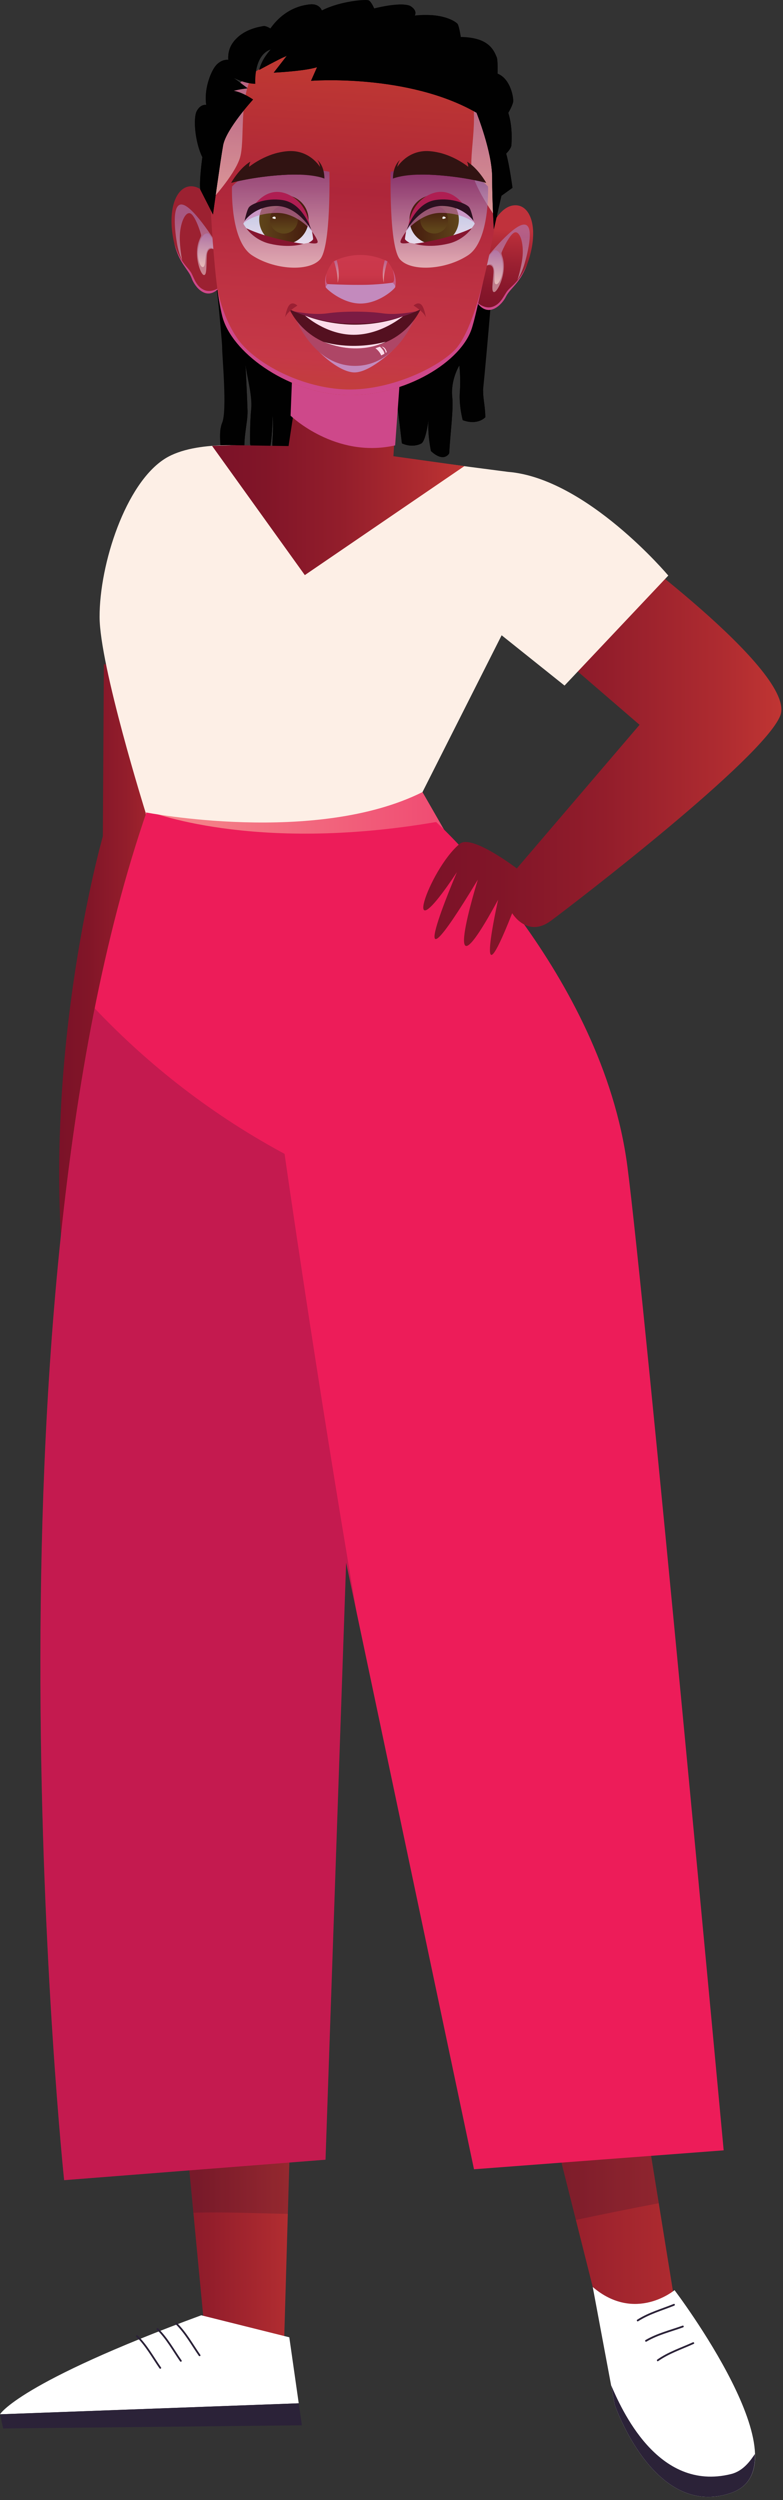 <svg width="233" height="743" viewBox="0 0 233 743" fill="none" xmlns="http://www.w3.org/2000/svg">
<rect x="0" y="0" width="233" height="743" fill="#333333" stroke="none"/>
<g style="mix-blend-mode:multiply">
<path d="M147.932 62.118C147.916 61.112 147.916 60.113 147.924 59.139C137.973 59.139 128.022 59.18 118.079 59.18H73.503C71.056 59.18 68.609 59.188 66.161 59.164C64.503 59.139 62.836 59.131 61.186 59.277C63.039 68.099 66.105 101.237 66.096 103.055C66.08 105.895 67.649 122.054 66.096 125.658C64.552 129.261 66.462 137.937 66.462 137.937C70.714 140.396 73.047 136.914 73.047 136.914C71.991 130.917 73.771 125.877 73.665 122.095C73.56 118.321 73.047 108.079 73.047 108.079C73.308 111.357 75.194 117.534 74.755 121.616C74.316 125.698 74.43 131.874 74.43 131.874C74.535 133.652 79.503 135.892 80.121 133.952C81.121 130.787 81.112 123.474 81.112 123.474C81.112 123.474 81.429 126.201 81.112 130.462C80.795 134.723 81.982 138.327 81.982 138.327C84.169 140.729 87.34 138.546 87.34 138.546C87.34 138.497 87.34 134.812 87.998 131.452C88.657 128.068 87.998 120.009 87.998 120.009C87.998 120.009 88.657 123.702 88.901 127.743C89.145 131.785 88.901 136.533 88.901 136.533C92.128 137.588 95.982 136.923 95.982 136.923C98.169 131.477 97.291 115.837 97.291 115.837C97.291 115.837 97.876 118.832 98.494 122.712C99.112 126.591 98.494 136.914 98.494 136.914C102.429 138.018 105.242 136.354 105.242 136.354C105.104 131.55 105.998 117.688 105.998 117.688C105.998 117.688 108.559 123.255 108.99 128.717C109.429 134.179 108.884 137.564 108.99 139.317C109.258 143.667 114.169 138.432 114.169 138.432C117.079 133.92 117.86 117.688 117.86 117.688C118.421 121.616 119.6 131.769 119.6 131.769C122.99 133.295 125.429 131.769 125.429 131.769C126.705 130.933 127.486 125.146 127.559 124.603C127.112 128.742 128.242 134.058 128.242 134.058C132.152 137.669 133.673 134.731 133.673 134.731C133.998 128.693 134.981 121.705 134.583 118.004C134.038 112.875 136.689 108.614 136.689 108.614C136.689 108.614 137.144 112.283 136.843 116.438C136.534 120.585 137.705 124.879 137.705 124.879C142.209 126.526 144.42 124.002 144.42 124.002C144.38 119.977 143.469 118.037 143.876 114.539C144.274 111.049 148.063 69.479 147.949 62.118H147.932Z" fill="#010101"/>
<g style="mix-blend-mode:multiply">
<path d="M145.469 94.062C146.892 84.883 147.486 66.776 147.933 62.118C148.03 61.12 147.916 60.121 147.925 59.139C137.973 59.139 128.022 59.18 118.079 59.18H73.495C71.048 59.18 68.601 59.188 66.153 59.164C64.495 59.148 62.828 59.131 61.178 59.277C62.284 64.545 63.975 84.745 65.031 89.177C68.934 79.527 70.552 88.828 71.527 102.13C71.893 107.072 71.202 122.59 70.706 126.234C70.202 129.87 66.397 130.308 65.666 127.151C64.966 131.217 66.454 137.929 66.454 137.929C70.706 140.388 73.04 136.906 73.04 136.906C71.983 130.909 73.763 125.869 73.657 122.087C73.552 118.313 73.04 108.07 73.04 108.07C73.3 111.349 75.186 117.525 74.747 121.608C74.308 125.69 74.422 131.866 74.422 131.866C74.527 133.644 79.495 135.884 80.113 133.944C81.113 130.779 81.104 123.466 81.104 123.466C81.104 123.466 81.421 126.193 81.104 130.454C80.787 134.715 81.974 138.319 81.974 138.319C84.161 140.721 87.332 138.538 87.332 138.538C87.332 138.489 87.332 134.804 87.99 131.444C88.649 128.06 87.99 120.001 87.99 120.001C87.99 120.001 88.649 123.694 88.893 127.735C89.137 131.777 88.893 136.525 88.893 136.525C92.121 137.58 95.974 136.914 95.974 136.914C98.161 131.469 97.283 115.829 97.283 115.829C97.283 115.829 97.868 118.824 98.486 122.703C99.104 126.583 98.486 136.906 98.486 136.906C102.421 138.01 105.234 136.346 105.234 136.346C105.096 131.542 105.99 117.68 105.99 117.68C105.99 117.68 108.551 123.247 108.982 128.709C109.421 134.171 108.876 137.556 108.982 139.309C109.25 143.659 114.161 138.424 114.161 138.424C117.071 133.912 117.852 117.68 117.852 117.68C118.413 121.608 119.592 131.761 119.592 131.761C122.982 133.287 125.421 131.761 125.421 131.761C126.697 130.925 127.478 125.138 127.551 124.594C127.104 128.734 128.234 134.05 128.234 134.05C132.144 137.661 133.665 134.723 133.665 134.723C133.99 128.685 134.974 121.697 134.575 117.996C134.03 112.867 136.681 108.606 136.681 108.606C136.681 108.606 137.136 112.274 136.835 116.43C136.526 120.577 137.697 124.87 137.697 124.87C142.201 126.518 144.412 123.994 144.412 123.994C144.38 120.626 143.738 118.719 143.77 116.138C143.77 116.138 141.648 120.066 140.77 118.613C139.892 117.16 139.608 111.228 140.193 106.423C140.778 101.618 145.477 94.054 145.477 94.054L145.469 94.062ZM76.617 129.691C75.861 128.928 76.04 124.343 75.714 121.356C74.999 114.88 73.324 99.865 74.227 100.092C75.105 100.312 78.966 106.959 79.234 108.16C79.503 109.361 79.113 124.124 79.113 125.869C79.113 127.614 77.365 130.454 76.609 129.691H76.617ZM133.039 127.614C132.933 130.016 130.299 134.139 129.9 133.043C129.51 131.948 128.405 114.003 128.291 110.181C128.185 106.358 131.087 95.491 132.689 93.77C133.974 92.39 133.136 125.203 133.03 127.605L133.039 127.614Z" fill="#010101"/>
</g>
</g>
<path d="M30.91 197.435L30.601 248.557C30.601 248.557 6.691 331.859 23.748 409.667C40.812 487.483 57.137 197.557 57.137 197.557L30.91 197.427V197.435Z" fill="url(#paint0_linear_2_958)"/>
<path d="M105.275 397.112L187.314 723.129L219.753 719.388L201.038 685.763L150.38 372.65L105.275 397.112Z" fill="url(#paint1_linear_2_958)"/>
<path opacity="0.2" d="M196.021 654.785L150.38 372.65L105.275 397.112L171.363 659.76C179.566 658.007 187.786 656.367 196.021 654.793V654.785Z" fill="#201829"/>
<path d="M93.746 379.954L84.259 705.663L60.674 690.43L29.634 364.891L93.746 379.954Z" fill="url(#paint2_linear_2_958)"/>
<path opacity="0.2" d="M85.649 657.966L93.746 379.954L29.625 364.891L57.544 657.625C66.909 657.325 76.405 657.804 85.649 657.958V657.966Z" fill="#201829"/>
<path d="M40.723 208.034L47.105 290.663L149.681 277.101L119.795 225.094L40.723 208.034Z" fill="url(#paint3_linear_2_958)"/>
<path d="M43.755 240.92C43.755 240.92 74.966 253.711 129.787 244.296C129.787 244.296 179.209 289.372 186.696 346.663C191.948 386.877 215.346 639.072 215.346 639.072L141.047 644.696L73.153 323.005L106.844 352.896L96.86 641.856L19.081 647.935C19.081 647.935 -7.951 390.262 43.755 240.92Z" fill="#ED1C59"/>
<path d="M154.786 184.807L190.314 215.412L153.786 258.102C153.786 258.102 140.412 247.867 136.843 250.757C127.608 258.248 118.258 285.85 135.957 259.222C135.957 259.222 117.421 302.407 142.193 261.437C142.193 261.437 129.705 301.498 148.233 267.386C148.233 267.386 140.559 301.473 152.412 271.404C152.412 271.404 156.859 278.895 163.941 273.644C171.022 268.393 226.923 225.605 232.175 212.725C237.427 199.854 181.152 159.12 181.152 159.12L154.778 184.807H154.786Z" fill="url(#paint4_linear_2_958)"/>
<path opacity="0.2" d="M84.69 342.93C60.601 329.985 42.032 314.288 28.178 299.672C-1.756 449.232 19.073 647.935 19.073 647.935L96.852 641.856L102.982 464.376L106.169 479.496C93.999 408.36 84.682 342.93 84.682 342.93H84.69Z" fill="#201829"/>
<path opacity="0.2" d="M125.722 235.401L119.803 225.094L40.731 208.034L43.308 241.432C66.227 243.298 98.803 243.712 125.722 235.401Z" fill="#201829"/>
<path d="M76.283 132.751C76.283 132.751 58.349 130.478 49.089 136.314C37.382 143.699 29.609 167.584 29.634 183.346C29.658 197.849 43.308 241.431 43.308 241.431C43.308 241.431 93.909 251.276 125.722 235.401L149.274 188.8L167.989 203.749L198.867 171.058C198.867 171.058 174.534 142.1 151.144 140.234L129.624 137.434C129.624 137.434 80.031 159.85 76.283 132.759V132.751Z" fill="#FDEFE6"/>
<path d="M59.885 688.093L86.088 694.634L88.893 714.25L0 717.521C0 717.521 5.293 708.179 59.885 688.093Z" fill="white"/>
<path d="M0 717.521L88.901 714.25L89.836 720.792L0.935 721.725L0 717.521Z" fill="#2B2238"/>
<path d="M52.235 690.706C55.048 693.449 56.926 696.931 59.154 700.128C59.349 700.412 59.82 700.145 59.617 699.861C57.365 696.63 55.462 693.108 52.617 690.333C52.373 690.089 51.991 690.47 52.235 690.714V690.706Z" fill="#2B2238"/>
<path d="M46.658 692.353C49.471 695.097 51.349 698.578 53.576 701.776C53.772 702.06 54.243 701.792 54.04 701.508C51.788 698.278 49.885 694.756 47.04 691.98C46.796 691.737 46.414 692.118 46.658 692.361V692.353Z" fill="#2B2238"/>
<path d="M40.536 694.439C43.349 697.182 45.227 700.664 47.455 703.862C47.65 704.146 48.121 703.878 47.918 703.594C45.666 700.364 43.764 696.841 40.918 694.066C40.674 693.822 40.292 694.204 40.536 694.447V694.439Z" fill="#2B2238"/>
<path d="M176.387 679.692L182.94 714.721C182.94 714.721 194.639 748.816 217.566 740.878C240.492 732.941 200.72 680.626 200.72 680.626C200.72 680.626 189.021 690.438 176.387 679.692Z" fill="white"/>
<path d="M217.566 735.271C195.55 740.765 184.769 715.565 181.851 708.877L182.94 714.721C182.94 714.721 194.639 748.816 217.566 740.879C222.907 739.028 224.818 734.759 224.647 729.313C223.403 731.115 221.305 734.337 217.566 735.271Z" fill="#2B2238"/>
<path d="M189.9 689.87C193.208 687.743 197.021 686.688 200.639 685.236C200.956 685.106 200.818 684.586 200.493 684.716C196.834 686.193 192.973 687.257 189.623 689.407C189.33 689.594 189.599 690.057 189.891 689.87H189.9Z" fill="#2B2238"/>
<path d="M192.371 695.924C195.753 693.92 199.607 693.011 203.273 691.688C203.598 691.574 203.46 691.055 203.127 691.168C199.412 692.507 195.517 693.433 192.095 695.454C191.794 695.632 192.07 696.095 192.363 695.916L192.371 695.924Z" fill="#2B2238"/>
<path d="M195.859 701.719C199.086 699.439 202.875 698.213 206.444 696.59C206.761 696.444 206.485 695.981 206.176 696.127C202.607 697.75 198.818 698.976 195.59 701.257C195.314 701.451 195.582 701.922 195.859 701.719Z" fill="#2B2238"/>
<path d="M90.942 99.24L85.869 132.564L69.787 132.313L63.097 132.499L90.706 170.92L138.177 138.53L117.071 135.583L119.836 90.353L90.942 99.24Z" fill="url(#paint5_linear_2_958)"/>
<g style="mix-blend-mode:multiply">
<path d="M86.47 123.539C86.47 123.539 99.738 136.387 117.583 132.369L118.909 114.084C118.909 114.084 109.275 120.131 86.877 113.11L86.47 123.539Z" fill="#CE488A"/>
</g>
<path d="M157.754 75.777C157.477 76.792 157.184 77.701 156.884 78.512C156.884 78.528 156.876 78.537 156.867 78.553C154.689 84.347 151.827 85.573 150.55 88.178C149.445 90.426 145.364 94.825 141.884 89.793C141.876 89.793 141.868 89.777 141.868 89.777C141.868 89.777 144.803 70.331 146.453 66.858C146.453 66.858 148.843 61.647 152.632 61.063C157.502 60.308 160.16 66.793 157.754 75.777Z" fill="url(#paint6_linear_2_958)"/>
<path style="mix-blend-mode:multiply" opacity="0.6" d="M143.876 77.733C143.876 77.733 152.038 67.264 155.681 66.76C159.323 66.257 156.973 75.404 156.071 78.447C155.168 81.491 153.973 83.244 153.973 83.244C153.973 83.244 155.095 79.657 155.445 76.719C155.949 72.498 154.811 68.789 153.282 69.049C151.754 69.309 149.404 74.511 149.242 75.104C149.071 75.704 150.144 76.849 149.884 80.135C149.624 83.422 147.843 86.896 146.99 86.799C146.136 86.709 146.664 84.064 146.843 80.996C147.022 77.928 144.583 78.382 143.404 80.314L143.868 77.725L143.876 77.733Z" fill="url(#paint7_linear_2_958)"/>
<path style="mix-blend-mode:multiply" opacity="0.6" d="M143.412 80.314C143.412 80.314 145.518 77.506 146.599 78.902C147.681 80.298 146.632 83.925 147.494 84.421C148.355 84.916 149.721 82.01 149.648 79.275C149.575 76.54 148.64 74.04 147.071 74.406L143.868 77.733L143.404 80.322L143.412 80.314Z" fill="url(#paint8_linear_2_958)"/>
<g style="mix-blend-mode:multiply">
<path d="M156.859 78.561C154.681 84.356 151.819 85.581 150.542 88.186C149.437 90.434 145.355 94.833 141.876 89.801C142.087 89.996 144.169 91.895 146.421 91.222C148.803 90.507 149.672 88.381 150.762 86.75C151.835 85.118 154.437 84.112 156.859 78.561Z" fill="#CE488A"/>
</g>
<path d="M51.324 69.552C51.479 70.591 51.666 71.532 51.869 72.376L51.885 72.417C53.373 78.431 56.072 79.981 57.04 82.708C57.869 85.062 61.414 89.907 65.462 85.321C65.47 85.321 65.479 85.305 65.479 85.305C65.479 85.305 64.836 65.648 63.6 62.012C63.6 62.012 61.836 56.559 58.137 55.536C53.389 54.213 49.991 60.349 51.324 69.552Z" fill="url(#paint9_linear_2_958)"/>
<path style="mix-blend-mode:multiply" opacity="0.6" d="M64.877 73.107C64.877 73.107 57.991 61.761 54.43 60.836C50.869 59.91 52.129 69.268 52.674 72.393C53.218 75.517 54.194 77.4 54.194 77.4C54.194 77.4 53.503 73.707 53.495 70.753C53.495 66.509 55.048 62.954 56.544 63.384C58.04 63.814 59.755 69.26 59.853 69.869C59.95 70.485 58.755 71.5 58.625 74.787C58.495 78.074 59.861 81.734 60.714 81.742C61.568 81.75 61.357 79.064 61.544 75.996C61.731 72.928 64.088 73.659 65.04 75.72L64.877 73.099V73.107Z" fill="url(#paint10_linear_2_958)"/>
<path style="mix-blend-mode:multiply" opacity="0.6" d="M65.031 75.728C65.031 75.728 63.267 72.693 62.031 73.951C60.796 75.209 61.414 78.942 60.495 79.332C59.576 79.721 58.56 76.678 58.958 73.967C59.349 71.257 60.576 68.887 62.088 69.43L64.877 73.107L65.04 75.728H65.031Z" fill="url(#paint11_linear_2_958)"/>
<g style="mix-blend-mode:multiply">
<path d="M51.885 72.417C53.373 78.431 56.072 79.981 57.04 82.708C57.869 85.061 61.413 89.907 65.462 85.321C65.226 85.492 62.942 87.131 60.779 86.198C58.495 85.216 57.877 82.992 56.991 81.255C56.113 79.51 53.649 78.212 51.893 72.409L51.885 72.417Z" fill="#CE488A"/>
</g>
<path d="M143.965 82.935C143.941 83.033 143.9 83.203 143.835 83.439C142.559 88.641 141.144 95.637 140.152 98.25C136.282 108.436 118.917 118.353 101.893 117.363C84.868 116.365 68.779 104.491 66.137 93.924C65.828 92.683 65.495 91.067 65.17 89.16C64.023 82.497 63.039 69.698 62.6 59.813C62.105 48.589 62.519 37.697 64.836 32.617C66.462 29.054 70.234 25.02 75.584 21.563C83.511 16.425 94.925 12.546 107.998 13.309C129.908 14.591 145.632 28.266 148.607 37.519C151.29 45.87 147.615 67.848 143.957 82.943L143.965 82.935Z" fill="url(#paint12_linear_2_958)"/>
<g style="mix-blend-mode:multiply">
<path d="M143.843 83.439C142.567 88.641 141.152 95.637 140.16 98.25C136.29 108.436 118.925 118.354 101.901 117.363C84.877 116.365 68.787 104.491 66.145 93.924C65.836 92.683 65.503 91.068 65.178 89.16L64.584 85.078C64.584 85.078 65.641 93.105 70.43 100.296C75.218 107.478 88.641 114.92 102.006 115.7C115.364 116.479 130.291 109.361 135.469 103.85C139.998 99.029 143.16 86.076 143.843 83.439Z" fill="#CE488A"/>
</g>
<path style="mix-blend-mode:multiply" opacity="0.6" d="M71.283 47.266C69.478 52.395 62.828 59.562 62.609 59.797C62.113 48.581 62.527 37.689 64.844 32.609C66.47 29.046 70.243 25.012 75.592 21.555C70.763 29.038 73.121 42.064 71.291 47.266H71.283Z" fill="url(#paint13_linear_2_958)"/>
<path style="mix-blend-mode:multiply" opacity="0.6" d="M140.502 51.316C141.697 56.615 147.461 64.52 147.656 64.772C149.461 53.686 150.323 42.827 148.616 37.502C147.42 33.777 144.144 29.33 139.234 25.272C143.16 33.266 139.29 45.927 140.502 51.308V51.316Z" fill="url(#paint14_linear_2_958)"/>
<path style="mix-blend-mode:multiply" opacity="0.6" d="M116.25 51.048C116.25 51.048 115.706 73.545 119.096 77.173C122.478 80.801 132.665 80.216 139.274 75.866C145.884 71.516 145.225 55.447 145.225 55.447C145.225 55.447 139.299 48.58 129.104 49.514C118.917 50.447 116.25 51.048 116.25 51.048Z" fill="url(#paint15_linear_2_958)"/>
<path style="mix-blend-mode:multiply" opacity="0.6" d="M98.015 51.048C98.015 51.048 98.559 73.545 95.169 77.173C91.787 80.801 81.6 80.216 74.991 75.866C68.381 71.516 69.04 55.447 69.04 55.447C69.04 55.447 74.966 48.58 85.161 49.514C95.348 50.447 98.015 51.048 98.015 51.048Z" fill="url(#paint16_linear_2_958)"/>
<path d="M117.608 85.289C117.608 85.289 117.421 85.865 115.218 85.938C113.023 86.027 110.974 87.935 107.25 87.935C103.527 87.935 101.665 86.019 99.462 85.938C97.267 85.857 96.893 85.289 96.893 85.289C96.568 83.861 96.771 82.465 97.177 81.272C97.177 81.272 97.186 81.239 97.186 81.223C97.909 79.129 99.21 77.66 99.21 77.66C104.437 75.144 110.047 75.144 115.275 77.66C115.275 77.66 116.112 78.601 116.811 80.054V80.07C117.486 81.474 118.039 83.341 117.592 85.289H117.608Z" fill="url(#paint17_linear_2_958)"/>
<path d="M112.624 86.644C112.624 86.644 114.315 85.2 116.405 85.825L112.624 86.644Z" fill="#822852"/>
<path d="M98.34 85.833C98.34 85.833 100.47 85.2 102.608 86.896L98.34 85.833Z" fill="#822852"/>
<g style="mix-blend-mode:multiply" opacity="0.6">
<path d="M117.608 85.289C117.608 85.289 117.421 85.865 115.218 85.938C113.023 86.027 110.974 87.935 107.25 87.935C103.527 87.935 101.665 86.019 99.462 85.938C97.267 85.857 96.893 85.289 96.893 85.289C96.568 83.86 96.771 82.465 97.177 81.271C97.096 81.62 96.633 83.885 97.511 84.437C98.462 85.029 103.86 84.68 107.25 84.68C110.641 84.68 116.405 84.688 117.055 83.796C117.673 82.935 116.901 80.322 116.828 80.078C117.502 81.482 118.055 83.349 117.608 85.297V85.289Z" fill="#CC77B1"/>
</g>
<path style="mix-blend-mode:multiply" opacity="0.6" d="M115.283 77.66C115.283 77.66 114.071 81.393 114.218 84.006C114.218 84.006 113.315 81.458 114.51 77.311L115.283 77.66Z" fill="url(#paint18_linear_2_958)"/>
<path style="mix-blend-mode:multiply" opacity="0.6" d="M99.413 77.66C99.413 77.66 100.625 81.393 100.478 84.006C100.478 84.006 101.381 81.458 100.186 77.311L99.413 77.66Z" fill="url(#paint19_linear_2_958)"/>
<g style="mix-blend-mode:multiply">
<path d="M97.519 84.429C97.519 84.429 97.007 84.997 96.901 85.289C96.795 85.581 101.722 90.215 107.259 90.215C112.795 90.215 117.51 85.849 117.616 85.289C117.714 84.721 116.811 84.007 116.811 84.007C116.811 84.007 112.486 84.672 107.259 84.672C102.031 84.672 97.519 84.429 97.519 84.429Z" fill="#C38ABD"/>
</g>
<g style="mix-blend-mode:multiply">
<path d="M96.543 53.077C96.543 53.077 94.446 52.095 89.381 51.908C87.877 51.851 86.112 51.867 84.072 51.997C75.121 52.565 68.812 54.335 68.812 54.335C68.869 54.164 71.332 49.944 74.495 48.061C74.47 48.102 74.08 48.824 74.129 49.603C74.129 49.603 77.755 46.6 82.771 45.383C83.706 45.156 84.69 44.993 85.706 44.92C92.177 44.466 95.234 49.627 95.234 49.627C95.234 49.627 95.08 48.288 94.389 47.485C94.389 47.485 96.494 48.97 96.543 53.077Z" fill="#311312"/>
<g style="mix-blend-mode:multiply">
<path d="M89.381 51.908C87.877 51.851 86.113 51.867 84.072 51.997C75.121 52.565 68.812 54.335 68.812 54.335C68.869 54.164 71.332 49.944 74.495 48.061C74.471 48.102 74.08 48.824 74.129 49.603C74.129 49.603 77.755 46.6 82.771 45.383C80.999 46.332 77.145 48.483 74.918 51.77C74.918 51.77 79.755 49.936 89.389 51.908H89.381Z" fill="#311312"/>
</g>
<path d="M116.925 53.077C116.925 53.077 119.023 52.095 124.088 51.908C125.592 51.851 127.356 51.867 129.397 51.997C138.348 52.565 144.656 54.335 144.656 54.335C144.6 54.164 142.136 49.944 138.974 48.061C138.998 48.102 139.388 48.824 139.339 49.603C139.339 49.603 135.713 46.6 130.697 45.383C129.762 45.156 128.779 44.993 127.762 44.92C121.291 44.466 118.234 49.627 118.234 49.627C118.234 49.627 118.389 48.288 119.08 47.485C119.08 47.485 116.974 48.97 116.925 53.077Z" fill="#311312"/>
<g style="mix-blend-mode:multiply">
<path d="M124.088 51.908C125.592 51.851 127.356 51.867 129.396 51.997C138.348 52.565 144.656 54.335 144.656 54.335C144.6 54.164 142.136 49.944 138.974 48.061C138.998 48.102 139.388 48.824 139.339 49.603C139.339 49.603 135.713 46.6 130.697 45.383C132.47 46.332 136.323 48.483 138.551 51.77C138.551 51.77 133.713 49.936 124.079 51.908H124.088Z" fill="#311312"/>
</g>
</g>
<path d="M141.258 66.492C141.258 66.492 139.599 69.998 134.356 71.467C129.112 72.936 123.502 72.985 120.079 71.573C120.079 71.573 120.226 70.396 120.827 68.797C121.876 66.029 124.323 62.004 129.803 60.665C137.412 58.815 140.486 64.723 141.128 66.176C141.209 66.379 141.258 66.492 141.258 66.492Z" fill="url(#paint20_linear_2_958)"/>
<path d="M129.201 72.603C133.256 72.603 136.543 69.322 136.543 65.275C136.543 61.227 133.256 57.946 129.201 57.946C125.147 57.946 121.86 61.227 121.86 65.275C121.86 69.322 125.147 72.603 129.201 72.603Z" fill="url(#paint21_linear_2_958)"/>
<path style="mix-blend-mode:multiply" d="M129.201 69.414C131.491 69.414 133.347 67.561 133.347 65.275C133.347 62.989 131.491 61.136 129.201 61.136C126.911 61.136 125.055 62.989 125.055 65.275C125.055 67.561 126.911 69.414 129.201 69.414Z" fill="url(#paint22_linear_2_958)"/>
<g style="mix-blend-mode:multiply" opacity="0.6">
<path d="M141.136 66.176C139.234 64.715 135.884 63.262 131.201 63.262C125.413 63.262 121.039 68.343 120.836 68.797C121.884 66.029 124.331 62.004 129.811 60.665C137.421 58.815 140.494 64.723 141.136 66.176Z" fill="#CC77B1"/>
</g>
<path d="M121.535 67.215C121.535 67.215 121.949 60.251 128.193 57.654C135.998 54.407 140.234 64.544 140.234 64.544C140.234 64.544 130.795 53.961 121.535 67.215Z" fill="#AF1E52"/>
<path d="M123.356 72.409C123.99 72.482 134.356 70.793 140.331 67.831C140.494 67.75 138.112 71.272 133.534 72.384C127.266 73.91 123.356 72.409 123.356 72.409Z" fill="#86152F"/>
<path d="M120.836 68.797C120.836 68.797 118.974 71.297 119.177 71.995C119.388 72.685 121.86 72.141 121.86 72.141C121.86 72.141 120.502 71.427 120.51 70.988C120.518 70.55 120.836 68.805 120.836 68.805V68.797Z" fill="#86152F"/>
<path d="M140.916 65.721C140.916 65.721 140.29 62.532 139.599 61.582C138.908 60.633 134.559 58.685 129.624 59.44C124.689 60.194 122.169 65.145 120.998 68.375C120.998 68.375 125.128 61.079 131.64 61.201C138.152 61.331 140.925 65.713 140.925 65.713L140.916 65.721Z" fill="#2B101F"/>
<path d="M131.844 64.39C131.616 64.463 131.575 65.121 131.844 65.056C132.112 64.991 132.616 64.966 132.616 64.723C132.616 64.479 132.144 64.293 131.844 64.39Z" fill="white"/>
<path d="M72.421 66.508C72.421 66.508 74.08 70.015 79.324 71.484C84.568 72.953 90.177 73.001 93.6 71.589C93.6 71.589 93.454 70.412 92.852 68.813C91.803 66.046 89.356 62.02 83.877 60.681C76.267 58.831 73.194 64.739 72.552 66.192C72.47 66.395 72.421 66.508 72.421 66.508Z" fill="url(#paint23_linear_2_958)"/>
<path d="M89.671 70.474C92.538 67.612 92.538 62.972 89.671 60.11C86.804 57.248 82.156 57.248 79.289 60.11C76.422 62.972 76.422 67.612 79.289 70.474C82.156 73.336 86.804 73.336 89.671 70.474Z" fill="url(#paint24_linear_2_958)"/>
<path style="mix-blend-mode:multiply" d="M87.412 68.219C89.031 66.602 89.031 63.982 87.412 62.365C85.793 60.749 83.167 60.749 81.548 62.365C79.929 63.982 79.929 66.602 81.548 68.219C83.167 69.835 85.793 69.835 87.412 68.219Z" fill="url(#paint25_linear_2_958)"/>
<g style="mix-blend-mode:multiply" opacity="0.6">
<path d="M72.552 66.192C74.454 64.731 77.804 63.278 82.487 63.278C88.275 63.278 92.649 68.359 92.852 68.813C91.803 66.046 89.356 62.02 83.877 60.681C76.267 58.831 73.194 64.739 72.552 66.192Z" fill="#CC77B1"/>
</g>
<path d="M92.145 67.231C92.145 67.231 91.73 60.267 85.486 57.67C77.682 54.424 73.446 64.561 73.446 64.561C73.446 64.561 82.885 53.977 92.145 67.231Z" fill="#AF1E52"/>
<path d="M90.332 72.425C89.698 72.498 79.332 70.81 73.356 67.848C73.194 67.766 75.576 71.289 80.153 72.401C86.421 73.926 90.332 72.425 90.332 72.425Z" fill="#86152F"/>
<path d="M92.852 68.814C92.852 68.814 94.714 71.313 94.511 72.011C94.299 72.701 91.828 72.157 91.828 72.157C91.828 72.157 93.185 71.443 93.177 71.005C93.169 70.567 92.852 68.822 92.852 68.822V68.814Z" fill="#86152F"/>
<path d="M72.763 65.737C72.763 65.737 73.389 62.548 74.08 61.598C74.771 60.649 79.121 58.701 84.055 59.456C88.99 60.21 91.511 65.161 92.681 68.391C92.681 68.391 88.551 61.095 82.039 61.217C75.527 61.347 72.755 65.729 72.755 65.729L72.763 65.737Z" fill="#2B101F"/>
<path d="M81.836 64.406C82.064 64.48 82.104 65.137 81.836 65.072C81.568 65.007 81.064 64.983 81.064 64.739C81.064 64.496 81.535 64.309 81.836 64.406Z" fill="white"/>
<g style="mix-blend-mode:multiply">
<path d="M94.885 104.499C94.885 104.499 100.381 110.229 105.047 110.667C109.714 111.106 116.86 104.134 116.86 104.134C116.86 104.134 106.12 113.654 94.885 104.499Z" fill="#C38ABD"/>
</g>
<path d="M87.43 93.332C87.43 93.332 92.617 108.744 105.649 108.744C118.681 108.744 123.868 93.389 123.868 93.389L105.893 100.344L87.43 93.332Z" fill="#AE4666"/>
<path d="M105.649 96.124C94.885 96.302 86.161 91.936 86.161 91.936C86.161 91.936 91.055 103.493 105.649 103.493C120.242 103.493 125.136 91.936 125.136 91.936C125.136 91.936 116.421 96.302 105.649 96.124Z" fill="#541020"/>
<path d="M113.811 93.113C109.283 92.455 102.023 92.455 97.495 93.113C92.966 93.77 87.438 92.504 87.438 92.504C87.438 92.504 95.885 96.456 105.657 96.124C115.429 96.465 123.876 92.504 123.876 92.504C123.876 92.504 118.348 93.778 113.819 93.113H113.811Z" fill="#7B1B43"/>
<path d="M90.771 93.786C90.771 93.786 96.999 99.5 105.25 99.5C113.502 99.5 119.909 93.989 119.909 93.989C119.909 93.989 114.023 96.489 105.584 96.489C97.145 96.489 90.771 93.786 90.771 93.786Z" fill="#FBDCEA"/>
<path d="M123.071 90.824C123.071 90.824 126.128 92.634 126.722 94.322C126.722 94.322 126.275 91.23 125.25 90.442C124.226 89.655 123.071 90.824 123.071 90.824Z" fill="url(#paint26_linear_2_958)"/>
<path d="M88.495 90.824C88.495 90.824 85.438 92.634 84.844 94.322C84.844 94.322 85.291 91.23 86.316 90.442C87.34 89.655 88.495 90.824 88.495 90.824Z" fill="url(#paint27_linear_2_958)"/>
<g style="mix-blend-mode:soft-light">
<path d="M111.706 103.493C111.706 103.493 112.86 104.24 113.437 105.635L114.38 105.149C114.38 105.149 114.494 104.361 113.047 103.03L111.714 103.493H111.706Z" fill="#FBDCEA"/>
</g>
<g style="mix-blend-mode:soft-light">
<path d="M113.559 103.03C113.559 103.03 114.681 103.607 114.803 104.905L115.08 104.605C115.08 104.605 114.779 103.225 113.689 103.03H113.567H113.559Z" fill="#FBDCEA"/>
</g>
<path d="M96.186 101.561C96.186 101.561 104.234 104.329 114.803 101.561C114.803 101.561 106.998 106.025 96.186 101.561Z" fill="#FBDCEA"/>
<g style="mix-blend-mode:multiply">
<path d="M152.689 30.368C152.29 31.886 151.25 33.525 151.25 33.525C152.64 37.973 152.193 42.274 152.193 43.021C152.193 44.133 150.615 45.651 150.615 45.651C151.542 48.686 152.502 55.82 152.502 55.82L149.209 58.182L146.957 68.099C146.957 68.099 146.461 60.397 146.453 52.711C146.453 45.034 141.803 33.509 141.803 33.509C121.38 21.782 92.543 24.014 92.543 24.014L94.332 19.972C90.397 21.181 81.438 21.587 81.438 21.587L85.381 16.514C82.389 17.894 77.291 20.686 77.129 20.775C77.828 17.545 80.543 14.713 80.543 14.713C75.348 16.531 75.974 24.906 75.974 24.906C72.926 24.906 69.657 23.202 69.657 23.202C71.942 24.906 73.706 26.237 73.706 26.237C70.901 26.538 69.527 26.992 69.527 26.992C72.348 27.447 75.308 29.573 75.308 29.573C75.308 29.573 67.251 38.362 66.389 43.216C65.527 48.069 63.381 63.725 63.381 63.725L59.609 56.331C59.227 53.831 60.218 46.706 60.218 46.706C58.048 42.315 57.389 35.035 58.601 32.908C59.812 30.782 61.381 31.188 61.381 31.188C60.666 26.846 62.544 21.489 64.243 19.468C64.479 19.193 64.714 18.957 64.958 18.762C66.454 17.529 67.942 17.756 67.942 17.756C67.942 17.756 67.649 15.427 68.901 13.309C69.251 12.716 69.649 12.188 70.08 11.718C73.064 8.439 77.6 7.92 78.308 7.749C79.112 7.562 80.454 8.455 80.454 8.455C83.438 4.243 86.95 2.555 89.405 1.833C89.405 1.833 89.413 1.833 89.421 1.833C89.576 1.792 89.722 1.751 89.868 1.711C89.885 1.711 89.893 1.711 89.909 1.703C90.194 1.63 90.454 1.573 90.698 1.524C90.714 1.524 90.738 1.524 90.755 1.516C91.324 1.402 91.779 1.346 92.08 1.313C95.055 0.932 95.771 3.107 95.771 3.107C101.315 0.274 108.844 -0.229 109.649 0.08C110.454 0.388 111.299 2.376 111.348 2.498C114.551 1.719 116.876 1.411 118.551 1.346C120.754 1.264 121.811 1.597 122.185 1.841C123.437 2.636 123.657 3.448 123.616 3.983C123.592 4.381 123.437 4.616 123.437 4.616C125.299 4.413 126.941 4.397 128.372 4.495C133.396 4.844 135.811 6.645 136.16 7.124C136.608 7.733 137.112 10.987 137.112 10.987C139.242 11.012 140.925 11.288 142.266 11.71C146.266 12.984 147.217 15.622 147.827 17.066C148.168 17.894 148.055 21.895 148.055 21.895C151.998 23.413 152.933 29.354 152.672 30.36L152.689 30.368Z" fill="#010101"/>
<g style="mix-blend-mode:multiply">
<path d="M137.12 10.987C137.12 10.987 115.649 10.379 94.332 19.98C90.397 21.189 81.438 21.595 81.438 21.595C81.438 21.595 96.259 15.784 108.486 12.903C120.714 10.022 130.339 8.528 132.535 7.595C133.591 7.149 128.526 4.568 128.38 4.495C133.404 4.844 135.819 6.645 136.169 7.124C136.616 7.733 137.12 10.987 137.12 10.987Z" fill="#010101"/>
</g>
<g style="mix-blend-mode:multiply">
<path d="M152.689 30.368C152.29 31.886 151.25 33.525 151.25 33.525C152.64 37.973 152.193 42.274 152.193 43.021C152.193 44.133 150.616 45.651 150.616 45.651C151.542 48.686 152.502 55.82 152.502 55.82L149.209 58.182L146.957 68.099C146.957 68.099 146.461 60.397 146.453 52.712C146.453 45.034 141.803 33.509 141.803 33.509C121.38 21.782 92.543 24.014 92.543 24.014C100.828 21.23 137.998 26.424 144.469 28.81C145.29 29.11 149.047 29.719 149.99 28.81C149.99 28.81 148.933 24.281 142.876 22.301C136.819 20.321 120.169 18.349 112.511 18.657C112.511 18.657 127.827 15.597 139.38 16.523C150.803 17.44 142.469 11.832 142.274 11.71C146.274 12.984 147.225 15.622 147.835 17.066C148.177 17.894 148.063 21.895 148.063 21.895C152.006 23.413 152.941 29.354 152.681 30.36L152.689 30.368Z" fill="#010101"/>
</g>
<g style="mix-blend-mode:multiply">
<path d="M109.649 0.08C108.413 2.222 90.519 11.109 89.958 11.393H89.942C89.942 11.393 89.942 11.393 89.958 11.393C90.446 11.215 104.047 6.175 111.348 2.506L109.641 0.08H109.649Z" fill="#010101"/>
</g>
<g style="mix-blend-mode:multiply">
<path d="M123.624 3.983L123.445 4.617C111.039 8.358 85.381 16.523 85.381 16.523C82.389 17.902 77.292 20.694 77.129 20.784C77.324 20.532 88.755 5.615 90.487 3.886C91.999 2.377 88.893 2.133 89.413 1.841C89.413 1.841 89.421 1.841 89.43 1.841C89.511 1.8 89.649 1.76 89.877 1.719C89.893 1.719 89.901 1.719 89.917 1.711C89.925 1.711 89.942 1.711 89.958 1.711C90.145 1.679 90.405 1.622 90.714 1.541C90.73 1.541 90.755 1.541 90.771 1.532C91.34 1.419 91.795 1.362 92.096 1.33C95.072 0.948 95.787 3.123 95.787 3.123C90.535 6.646 85.893 12.351 83.397 15.735C84.161 15.127 84.861 14.575 85.397 14.161C87.812 12.319 116.697 4.584 118.982 3.675C121.267 2.766 118.567 1.354 118.567 1.354C120.771 1.273 121.827 1.605 122.201 1.849C123.453 2.644 123.673 3.456 123.632 3.992L123.624 3.983Z" fill="#010101"/>
</g>
<g style="mix-blend-mode:multiply">
<path d="M75.975 24.922C75.975 24.922 71.056 20.483 67.942 17.756C67.942 17.756 67.649 15.427 68.901 13.309C69.251 12.716 69.649 12.188 70.08 11.718C69.259 16.393 75.975 24.922 75.975 24.922Z" fill="#010101"/>
</g>
<g style="mix-blend-mode:multiply">
<path d="M75.3 29.589C75.3 29.589 67.243 38.379 66.381 43.232C65.519 48.086 63.373 63.741 63.373 63.741L59.601 56.347C59.219 53.848 60.211 46.722 60.211 46.722C58.04 42.331 57.381 35.051 58.593 32.925C59.804 30.799 61.373 31.204 61.373 31.204C60.658 26.862 62.536 21.506 64.235 19.485C64.471 19.209 64.706 18.974 64.95 18.779C64.869 18.974 62.983 23.705 64.95 24.931C66.966 26.18 73.698 26.254 73.698 26.254C70.893 26.554 69.519 27.008 69.519 27.008C72.34 27.463 75.3 29.589 75.3 29.589Z" fill="#010101"/>
</g>
<g style="mix-blend-mode:soft-light">
<path d="M108.454 9.251C108.454 9.251 115.193 8.439 118.153 10.776L109.275 12.724C109.275 12.724 107.462 9.551 102.779 11.028L108.454 9.251Z" fill="#010101"/>
</g>
<g style="mix-blend-mode:soft-light">
<path d="M112.031 14.031C112.031 14.031 116.275 13.008 119.575 12.505C119.575 12.505 124.966 12.724 126.307 16.758L122.64 17.131C122.64 17.131 119.966 14.023 112.031 14.031Z" fill="#010101"/>
</g>
<g style="mix-blend-mode:soft-light">
<path d="M127.844 19.582C127.844 19.582 132.193 20.864 133.681 26.489L130.331 25.953C130.331 25.953 127.592 21.1 124.34 19.209L127.844 19.582Z" fill="#010101"/>
</g>
<g style="mix-blend-mode:soft-light">
<path d="M101.226 8.845L97.104 10.062C97.104 10.062 92.999 9.973 86.812 11.393L88.86 9.113C88.86 9.113 93.332 7.408 101.218 8.845H101.226Z" fill="#010101"/>
</g>
<g style="mix-blend-mode:soft-light">
<path d="M85.625 9.835C85.625 9.835 78.527 9.835 71.202 17.139L71.942 18.673C71.942 18.673 74.901 11.198 84.682 11.036L85.625 9.835Z" fill="#010101"/>
</g>
</g>
<defs>
<linearGradient id="paint0_linear_2_958" x1="17.61" y1="310.19" x2="57.145" y2="310.19" gradientUnits="userSpaceOnUse">
<stop stop-color="#7B1228"/>
<stop offset="0.21" stop-color="#811528"/>
<stop offset="0.5" stop-color="#921D2B"/>
<stop offset="0.83" stop-color="#AE2B30"/>
<stop offset="1" stop-color="#C03533"/>
</linearGradient>
<linearGradient id="paint1_linear_2_958" x1="105.275" y1="547.89" x2="219.753" y2="547.89" gradientUnits="userSpaceOnUse">
<stop stop-color="#7B1228"/>
<stop offset="0.21" stop-color="#811528"/>
<stop offset="0.5" stop-color="#921D2B"/>
<stop offset="0.83" stop-color="#AE2B30"/>
<stop offset="1" stop-color="#C03533"/>
</linearGradient>
<linearGradient id="paint2_linear_2_958" x1="29.634" y1="535.277" x2="93.746" y2="535.277" gradientUnits="userSpaceOnUse">
<stop stop-color="#7B1228"/>
<stop offset="0.21" stop-color="#811528"/>
<stop offset="0.5" stop-color="#921D2B"/>
<stop offset="0.83" stop-color="#AE2B30"/>
<stop offset="1" stop-color="#C03533"/>
</linearGradient>
<linearGradient id="paint3_linear_2_958" x1="40.723" y1="249.345" x2="149.681" y2="249.345" gradientUnits="userSpaceOnUse">
<stop stop-color="#F58D8D"/>
<stop offset="1" stop-color="#EF3E6D"/>
</linearGradient>
<linearGradient id="paint4_linear_2_958" x1="125.957" y1="221.466" x2="232.525" y2="221.466" gradientUnits="userSpaceOnUse">
<stop stop-color="#7B1228"/>
<stop offset="0.21" stop-color="#811528"/>
<stop offset="0.5" stop-color="#921D2B"/>
<stop offset="0.83" stop-color="#AE2B30"/>
<stop offset="1" stop-color="#C03533"/>
</linearGradient>
<linearGradient id="paint5_linear_2_958" x1="63.097" y1="130.633" x2="138.177" y2="130.633" gradientUnits="userSpaceOnUse">
<stop stop-color="#7B1228"/>
<stop offset="0.21" stop-color="#811528"/>
<stop offset="0.5" stop-color="#921D2B"/>
<stop offset="0.83" stop-color="#AE2B30"/>
<stop offset="1" stop-color="#C03533"/>
</linearGradient>
<linearGradient id="paint6_linear_2_958" x1="148.976" y1="101.86" x2="150.941" y2="68.228" gradientUnits="userSpaceOnUse">
<stop stop-color="#771027"/>
<stop offset="0.23" stop-color="#7B1128"/>
<stop offset="0.47" stop-color="#87172B"/>
<stop offset="0.7" stop-color="#9B2031"/>
<stop offset="0.94" stop-color="#B72D39"/>
<stop offset="1" stop-color="#C0323C"/>
</linearGradient>
<linearGradient id="paint7_linear_2_958" x1="149.497" y1="93.111" x2="150.85" y2="69.955" gradientUnits="userSpaceOnUse">
<stop stop-color="#FEE6D7"/>
<stop offset="0.99" stop-color="#AF7DB7"/>
</linearGradient>
<linearGradient id="paint8_linear_2_958" x1="146.287" y1="84.387" x2="146.874" y2="74.332" gradientUnits="userSpaceOnUse">
<stop stop-color="#FEE6D7"/>
<stop offset="0.99" stop-color="#AF7DB7"/>
</linearGradient>
<linearGradient id="paint9_linear_2_958" x1="62.953" y1="-4.96" x2="62.953" y2="-4.96" gradientUnits="userSpaceOnUse">
<stop stop-color="#771027"/>
<stop offset="0.23" stop-color="#7B1128"/>
<stop offset="0.47" stop-color="#87172B"/>
<stop offset="0.7" stop-color="#9B2031"/>
<stop offset="0.94" stop-color="#B72D39"/>
<stop offset="1" stop-color="#C0323C"/>
</linearGradient>
<linearGradient id="paint10_linear_2_958" x1="57.51" y1="87.727" x2="58.863" y2="64.571" gradientUnits="userSpaceOnUse">
<stop stop-color="#FEE6D7"/>
<stop offset="0.99" stop-color="#AF7DB7"/>
</linearGradient>
<linearGradient id="paint11_linear_2_958" x1="61.718" y1="79.436" x2="62.305" y2="69.382" gradientUnits="userSpaceOnUse">
<stop stop-color="#FEE6D7"/>
<stop offset="0.99" stop-color="#AF7DB7"/>
</linearGradient>
<linearGradient id="paint12_linear_2_958" x1="108.009" y1="13.298" x2="101.929" y2="117.354" gradientUnits="userSpaceOnUse">
<stop stop-color="#C23C31"/>
<stop offset="0.4" stop-color="#AF2739"/>
<stop offset="0.42" stop-color="#AE263A"/>
<stop offset="0.69" stop-color="#BE3243"/>
<stop offset="0.9" stop-color="#C53847"/>
<stop offset="1" stop-color="#C23F3B"/>
</linearGradient>
<linearGradient id="paint13_linear_2_958" x1="67.527" y1="60.086" x2="69.799" y2="21.212" gradientUnits="userSpaceOnUse">
<stop stop-color="#FEE6D7"/>
<stop offset="0.99" stop-color="#AF7DB7"/>
</linearGradient>
<linearGradient id="paint14_linear_2_958" x1="142.741" y1="64.492" x2="145.012" y2="25.618" gradientUnits="userSpaceOnUse">
<stop stop-color="#FEE6D7"/>
<stop offset="0.99" stop-color="#AF7DB7"/>
</linearGradient>
<linearGradient id="paint15_linear_2_958" x1="130.73" y1="79.551" x2="130.73" y2="49.424" gradientUnits="userSpaceOnUse">
<stop stop-color="white"/>
<stop offset="0.99" stop-color="#672F86"/>
</linearGradient>
<linearGradient id="paint16_linear_2_958" x1="87.454" y1="80.319" x2="87.454" y2="42.779" gradientUnits="userSpaceOnUse">
<stop stop-color="white"/>
<stop offset="0.99" stop-color="#672F86"/>
</linearGradient>
<linearGradient id="paint17_linear_2_958" x1="107.25" y1="76.15" x2="107.25" y2="87.862" gradientUnits="userSpaceOnUse">
<stop stop-color="#CC394D"/>
<stop offset="0.47" stop-color="#CA3749"/>
<stop offset="0.65" stop-color="#C33345"/>
<stop offset="0.9" stop-color="#B32A3D"/>
<stop offset="1" stop-color="#AA2639"/>
</linearGradient>
<linearGradient id="paint18_linear_2_958" x1="114.592" y1="83.998" x2="114.592" y2="77.303" gradientUnits="userSpaceOnUse">
<stop stop-color="#FEE6D7"/>
<stop offset="0.99" stop-color="#AF7DB7"/>
</linearGradient>
<linearGradient id="paint19_linear_2_958" x1="100.104" y1="83.998" x2="100.104" y2="77.303" gradientUnits="userSpaceOnUse">
<stop stop-color="#FEE6D7"/>
<stop offset="0.99" stop-color="#AF7DB7"/>
</linearGradient>
<linearGradient id="paint20_linear_2_958" x1="130.673" y1="72.603" x2="130.673" y2="60.308" gradientUnits="userSpaceOnUse">
<stop stop-color="#E9DDED"/>
<stop offset="1" stop-color="#BCC4E3"/>
</linearGradient>
<linearGradient id="paint21_linear_2_958" x1="136.543" y1="65.275" x2="121.852" y2="65.275" gradientUnits="userSpaceOnUse">
<stop stop-color="#5F451A"/>
<stop offset="1" stop-color="#451A0E"/>
</linearGradient>
<linearGradient id="paint22_linear_2_958" x1="129.201" y1="68.213" x2="129.201" y2="61.818" gradientUnits="userSpaceOnUse">
<stop stop-color="#5F451A"/>
<stop offset="1" stop-color="#451A0E"/>
</linearGradient>
<linearGradient id="paint23_linear_2_958" x1="83.015" y1="72.62" x2="83.015" y2="60.324" gradientUnits="userSpaceOnUse">
<stop stop-color="#E9DDED"/>
<stop offset="1" stop-color="#BCC4E3"/>
</linearGradient>
<linearGradient id="paint24_linear_2_958" x1="77.137" y1="65.294" x2="91.82" y2="65.294" gradientUnits="userSpaceOnUse">
<stop stop-color="#5F451A"/>
<stop offset="1" stop-color="#451A0E"/>
</linearGradient>
<linearGradient id="paint25_linear_2_958" x1="84.479" y1="68.24" x2="84.479" y2="61.837" gradientUnits="userSpaceOnUse">
<stop stop-color="#5F451A"/>
<stop offset="1" stop-color="#451A0E"/>
</linearGradient>
<linearGradient id="paint26_linear_2_958" x1="123.071" y1="92.244" x2="126.722" y2="92.244" gradientUnits="userSpaceOnUse">
<stop stop-color="#9B2033"/>
<stop offset="1" stop-color="#9B2033"/>
</linearGradient>
<linearGradient id="paint27_linear_2_958" x1="84.844" y1="-0.002" x2="88.495" y2="-0.002" gradientUnits="userSpaceOnUse">
<stop stop-color="#9B2033"/>
<stop offset="1" stop-color="#9B2033"/>
</linearGradient>
</defs>
</svg>
